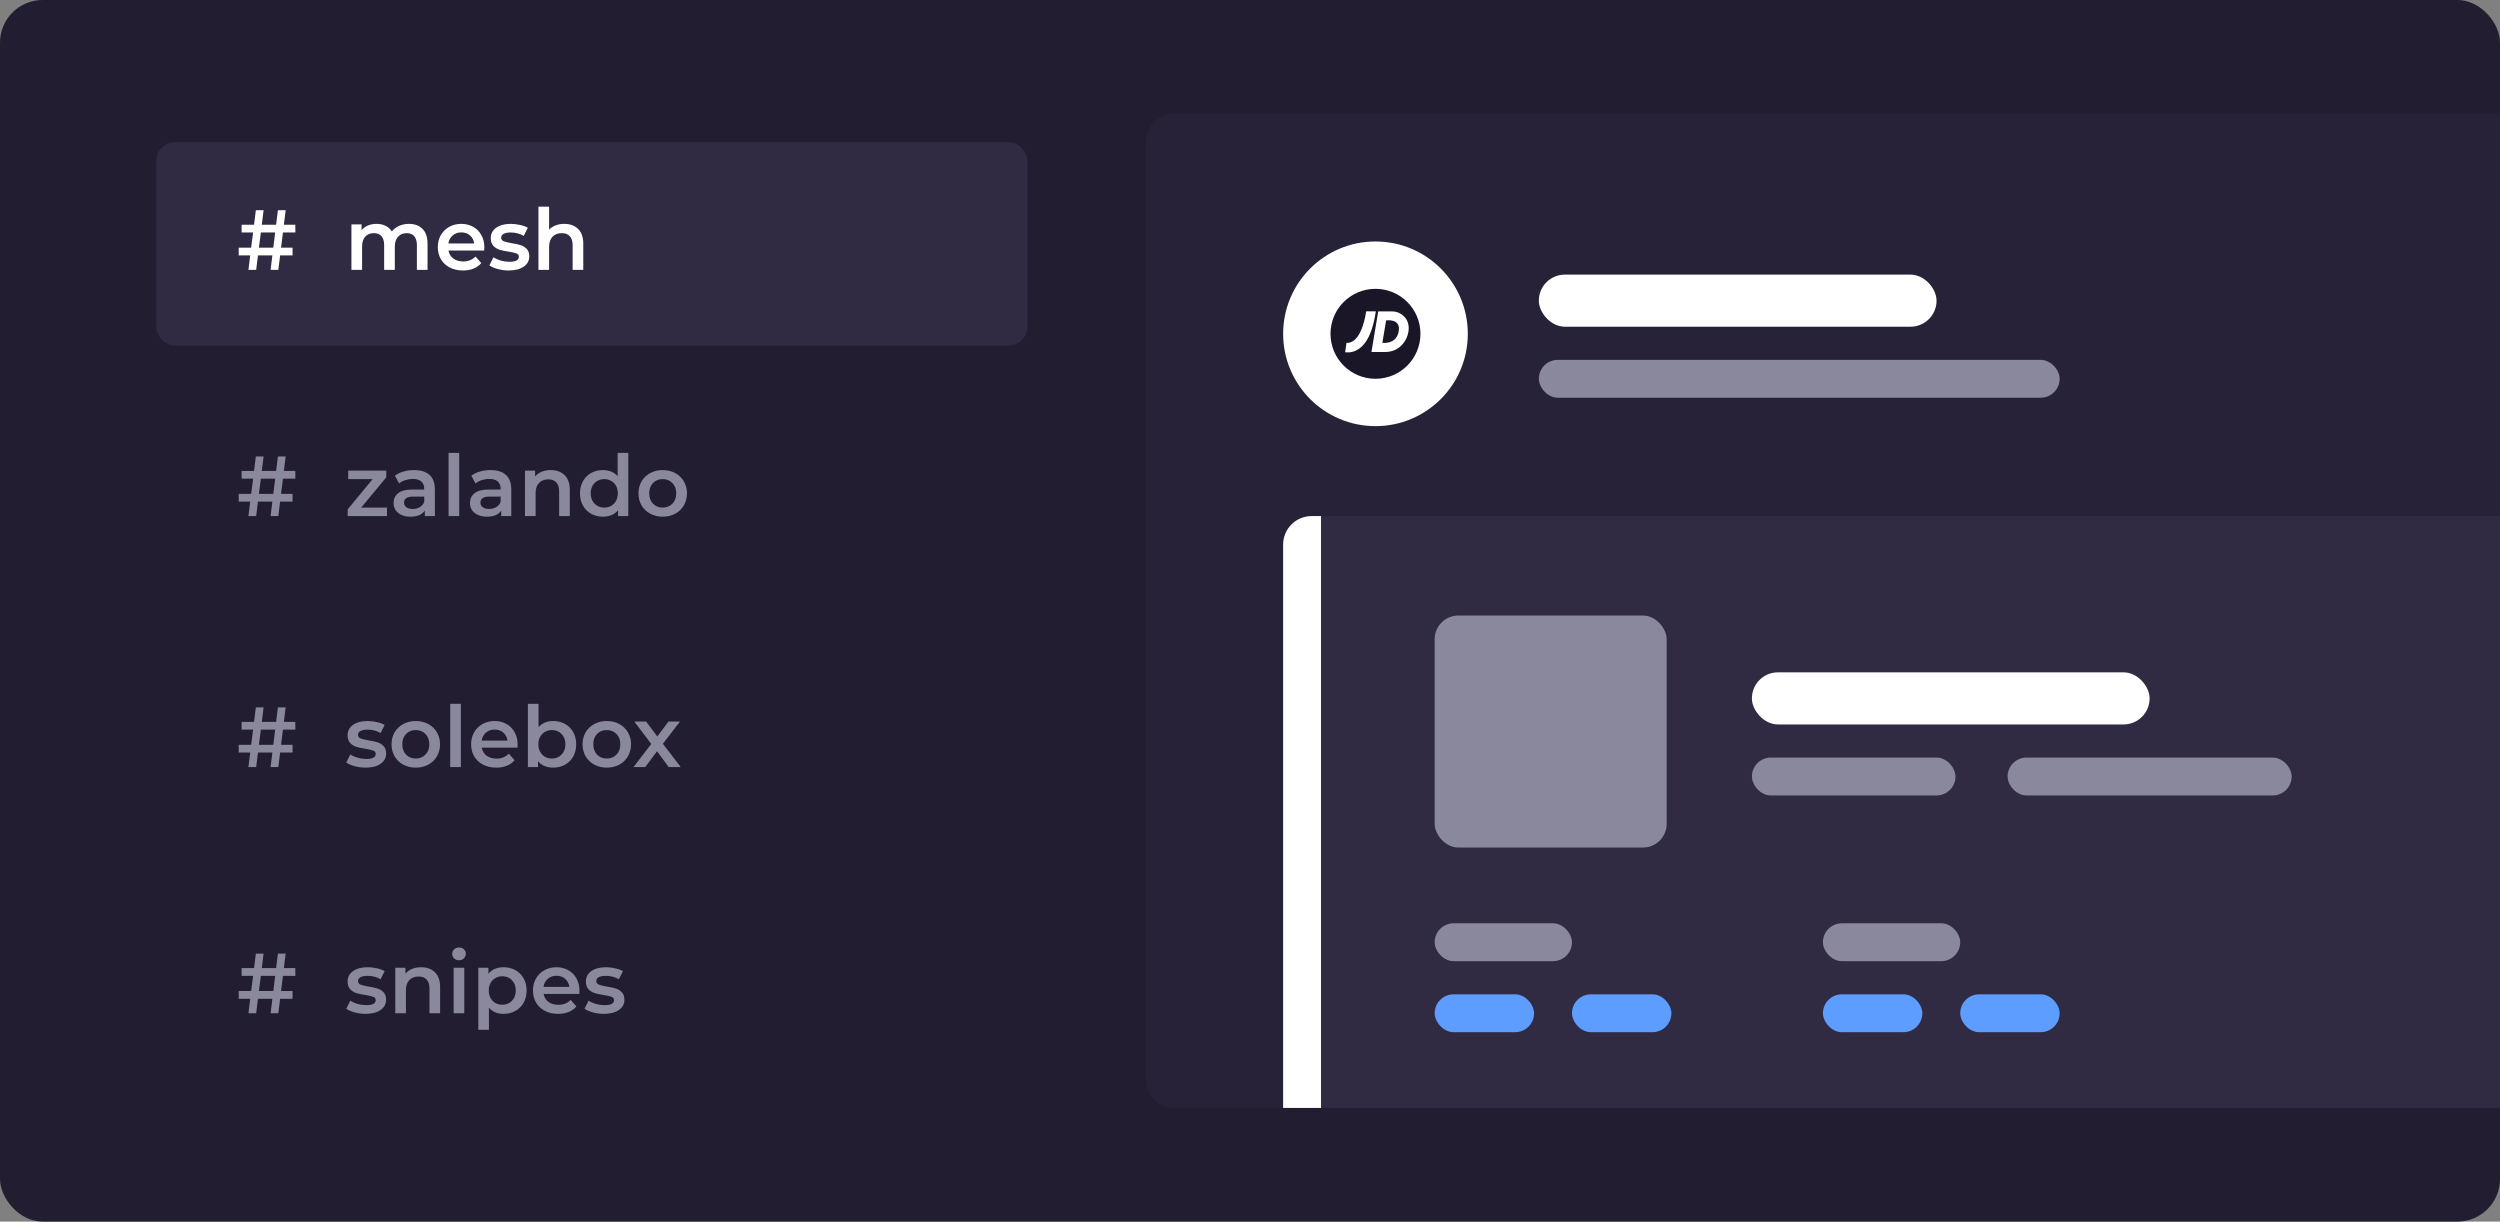 <svg width="528" height="258" viewBox="0 0 528 258" fill="none" xmlns="http://www.w3.org/2000/svg">
<rect x="0" y="0" width="528" height="258" fill="#808080" stroke="none"/>
<rect width="528" height="258" rx="9" fill="#221D31"/>
<rect x="33" y="30" width="184" height="43" rx="4" fill="#302A42"/>
<path d="M59.36 104.302H61.79V105.94H59.162L58.784 109H57.146L57.524 105.94H54.482L54.104 109H52.466L52.844 105.94H50.414V104.302H53.042L53.456 101.098H51.026V99.46H53.654L54.032 96.4H55.67L55.292 99.46H58.316L58.694 96.4H60.332L59.954 99.46H62.366L62.384 101.098H59.756L59.36 104.302ZM57.722 104.302L58.118 101.098H55.094L54.68 104.302H57.722ZM81.728 107.2V109H73.43V107.578L78.704 101.188H73.538V99.388H81.584V100.81L76.292 107.2H81.728ZM87.474 99.28C88.89 99.28 89.97 99.622 90.714 100.306C91.47 100.978 91.848 101.998 91.848 103.366V109H89.724V107.83C89.448 108.25 89.052 108.574 88.536 108.802C88.032 109.018 87.42 109.126 86.7 109.126C85.98 109.126 85.35 109.006 84.81 108.766C84.27 108.514 83.85 108.172 83.55 107.74C83.262 107.296 83.118 106.798 83.118 106.246C83.118 105.382 83.436 104.692 84.072 104.176C84.72 103.648 85.734 103.384 87.114 103.384H89.598V103.24C89.598 102.568 89.394 102.052 88.986 101.692C88.59 101.332 87.996 101.152 87.204 101.152C86.664 101.152 86.13 101.236 85.602 101.404C85.086 101.572 84.648 101.806 84.288 102.106L83.406 100.468C83.91 100.084 84.516 99.79 85.224 99.586C85.932 99.382 86.682 99.28 87.474 99.28ZM87.168 107.488C87.732 107.488 88.23 107.362 88.662 107.11C89.106 106.846 89.418 106.474 89.598 105.994V104.878H87.276C85.98 104.878 85.332 105.304 85.332 106.156C85.332 106.564 85.494 106.888 85.818 107.128C86.142 107.368 86.592 107.488 87.168 107.488ZM94.736 95.644H96.986V109H94.736V95.644ZM103.611 99.28C105.027 99.28 106.107 99.622 106.851 100.306C107.607 100.978 107.985 101.998 107.985 103.366V109H105.861V107.83C105.585 108.25 105.189 108.574 104.673 108.802C104.169 109.018 103.557 109.126 102.837 109.126C102.117 109.126 101.487 109.006 100.947 108.766C100.407 108.514 99.987 108.172 99.687 107.74C99.399 107.296 99.255 106.798 99.255 106.246C99.255 105.382 99.573 104.692 100.209 104.176C100.857 103.648 101.871 103.384 103.251 103.384H105.735V103.24C105.735 102.568 105.531 102.052 105.123 101.692C104.727 101.332 104.133 101.152 103.341 101.152C102.801 101.152 102.267 101.236 101.739 101.404C101.223 101.572 100.785 101.806 100.425 102.106L99.543 100.468C100.047 100.084 100.653 99.79 101.361 99.586C102.069 99.382 102.819 99.28 103.611 99.28ZM103.305 107.488C103.869 107.488 104.367 107.362 104.799 107.11C105.243 106.846 105.555 106.474 105.735 105.994V104.878H103.413C102.117 104.878 101.469 105.304 101.469 106.156C101.469 106.564 101.631 106.888 101.955 107.128C102.279 107.368 102.729 107.488 103.305 107.488ZM116.326 99.28C117.538 99.28 118.51 99.634 119.242 100.342C119.974 101.05 120.34 102.1 120.34 103.492V109H118.09V103.78C118.09 102.94 117.892 102.31 117.496 101.89C117.1 101.458 116.536 101.242 115.804 101.242C114.976 101.242 114.322 101.494 113.842 101.998C113.362 102.49 113.122 103.204 113.122 104.14V109H110.872V99.388H113.014V100.63C113.386 100.186 113.854 99.85 114.418 99.622C114.982 99.394 115.618 99.28 116.326 99.28ZM132.697 95.644V109H130.537V107.758C130.165 108.214 129.703 108.556 129.151 108.784C128.611 109.012 128.011 109.126 127.351 109.126C126.427 109.126 125.593 108.922 124.849 108.514C124.117 108.106 123.541 107.53 123.121 106.786C122.701 106.03 122.491 105.166 122.491 104.194C122.491 103.222 122.701 102.364 123.121 101.62C123.541 100.876 124.117 100.3 124.849 99.892C125.593 99.484 126.427 99.28 127.351 99.28C127.987 99.28 128.569 99.388 129.097 99.604C129.625 99.82 130.075 100.144 130.447 100.576V95.644H132.697ZM127.621 107.2C128.161 107.2 128.647 107.08 129.079 106.84C129.511 106.588 129.853 106.234 130.105 105.778C130.357 105.322 130.483 104.794 130.483 104.194C130.483 103.594 130.357 103.066 130.105 102.61C129.853 102.154 129.511 101.806 129.079 101.566C128.647 101.314 128.161 101.188 127.621 101.188C127.081 101.188 126.595 101.314 126.163 101.566C125.731 101.806 125.389 102.154 125.137 102.61C124.885 103.066 124.759 103.594 124.759 104.194C124.759 104.794 124.885 105.322 125.137 105.778C125.389 106.234 125.731 106.588 126.163 106.84C126.595 107.08 127.081 107.2 127.621 107.2ZM139.96 109.126C138.988 109.126 138.112 108.916 137.332 108.496C136.552 108.076 135.94 107.494 135.496 106.75C135.064 105.994 134.848 105.142 134.848 104.194C134.848 103.246 135.064 102.4 135.496 101.656C135.94 100.912 136.552 100.33 137.332 99.91C138.112 99.49 138.988 99.28 139.96 99.28C140.944 99.28 141.826 99.49 142.606 99.91C143.386 100.33 143.992 100.912 144.424 101.656C144.868 102.4 145.09 103.246 145.09 104.194C145.09 105.142 144.868 105.994 144.424 106.75C143.992 107.494 143.386 108.076 142.606 108.496C141.826 108.916 140.944 109.126 139.96 109.126ZM139.96 107.2C140.788 107.2 141.472 106.924 142.012 106.372C142.552 105.82 142.822 105.094 142.822 104.194C142.822 103.294 142.552 102.568 142.012 102.016C141.472 101.464 140.788 101.188 139.96 101.188C139.132 101.188 138.448 101.464 137.908 102.016C137.38 102.568 137.116 103.294 137.116 104.194C137.116 105.094 137.38 105.82 137.908 106.372C138.448 106.924 139.132 107.2 139.96 107.2Z" fill="#89889C"/>
<path d="M59.36 52.302H61.79V53.94H59.162L58.784 57H57.146L57.524 53.94H54.482L54.104 57H52.466L52.844 53.94H50.414V52.302H53.042L53.456 49.098H51.026V47.46H53.654L54.032 44.4H55.67L55.292 47.46H58.316L58.694 44.4H60.332L59.954 47.46H62.366L62.384 49.098H59.756L59.36 52.302ZM57.722 52.302L58.118 49.098H55.094L54.68 52.302H57.722ZM86.354 47.28C87.566 47.28 88.526 47.634 89.234 48.342C89.942 49.038 90.296 50.088 90.296 51.492V57H88.046V51.78C88.046 50.94 87.86 50.31 87.488 49.89C87.116 49.458 86.582 49.242 85.886 49.242C85.13 49.242 84.524 49.494 84.068 49.998C83.612 50.49 83.384 51.198 83.384 52.122V57H81.134V51.78C81.134 50.94 80.948 50.31 80.576 49.89C80.204 49.458 79.67 49.242 78.974 49.242C78.206 49.242 77.594 49.488 77.138 49.98C76.694 50.472 76.472 51.186 76.472 52.122V57H74.222V47.388H76.364V48.612C76.724 48.18 77.174 47.85 77.714 47.622C78.254 47.394 78.854 47.28 79.514 47.28C80.234 47.28 80.87 47.418 81.422 47.694C81.986 47.958 82.43 48.354 82.754 48.882C83.15 48.378 83.66 47.988 84.284 47.712C84.908 47.424 85.598 47.28 86.354 47.28ZM102.295 52.248C102.295 52.404 102.283 52.626 102.259 52.914H94.717C94.849 53.622 95.191 54.186 95.743 54.606C96.307 55.014 97.003 55.218 97.831 55.218C98.887 55.218 99.757 54.87 100.441 54.174L101.647 55.56C101.215 56.076 100.669 56.466 100.009 56.73C99.349 56.994 98.605 57.126 97.777 57.126C96.721 57.126 95.791 56.916 94.987 56.496C94.183 56.076 93.559 55.494 93.115 54.75C92.683 53.994 92.467 53.142 92.467 52.194C92.467 51.258 92.677 50.418 93.097 49.674C93.529 48.918 94.123 48.33 94.879 47.91C95.635 47.49 96.487 47.28 97.435 47.28C98.371 47.28 99.205 47.49 99.937 47.91C100.681 48.318 101.257 48.9 101.665 49.656C102.085 50.4 102.295 51.264 102.295 52.248ZM97.435 49.08C96.715 49.08 96.103 49.296 95.599 49.728C95.107 50.148 94.807 50.712 94.699 51.42H100.153C100.057 50.724 99.763 50.16 99.271 49.728C98.779 49.296 98.167 49.08 97.435 49.08ZM107.426 57.126C106.646 57.126 105.884 57.024 105.14 56.82C104.396 56.616 103.802 56.358 103.358 56.046L104.222 54.336C104.654 54.624 105.17 54.858 105.77 55.038C106.382 55.206 106.982 55.29 107.57 55.29C108.914 55.29 109.586 54.936 109.586 54.228C109.586 53.892 109.412 53.658 109.064 53.526C108.728 53.394 108.182 53.268 107.426 53.148C106.634 53.028 105.986 52.89 105.482 52.734C104.99 52.578 104.558 52.308 104.186 51.924C103.826 51.528 103.646 50.982 103.646 50.286C103.646 49.374 104.024 48.648 104.78 48.108C105.548 47.556 106.58 47.28 107.876 47.28C108.536 47.28 109.196 47.358 109.856 47.514C110.516 47.658 111.056 47.856 111.476 48.108L110.612 49.818C109.796 49.338 108.878 49.098 107.858 49.098C107.198 49.098 106.694 49.2 106.346 49.404C106.01 49.596 105.842 49.854 105.842 50.178C105.842 50.538 106.022 50.796 106.382 50.952C106.754 51.096 107.324 51.234 108.092 51.366C108.86 51.486 109.49 51.624 109.982 51.78C110.474 51.936 110.894 52.2 111.242 52.572C111.602 52.944 111.782 53.472 111.782 54.156C111.782 55.056 111.392 55.776 110.612 56.316C109.832 56.856 108.77 57.126 107.426 57.126ZM119.174 47.28C120.386 47.28 121.358 47.634 122.09 48.342C122.822 49.05 123.188 50.1 123.188 51.492V57H120.938V51.78C120.938 50.94 120.74 50.31 120.344 49.89C119.948 49.458 119.384 49.242 118.652 49.242C117.824 49.242 117.17 49.494 116.69 49.998C116.21 50.49 115.97 51.204 115.97 52.14V57H113.72V43.644H115.97V48.504C116.342 48.108 116.798 47.808 117.338 47.604C117.89 47.388 118.502 47.28 119.174 47.28Z" fill="white"/>
<path d="M59.36 157.302H61.79V158.94H59.162L58.784 162H57.146L57.524 158.94H54.482L54.104 162H52.466L52.844 158.94H50.414V157.302H53.042L53.456 154.098H51.026V152.46H53.654L54.032 149.4H55.67L55.292 152.46H58.316L58.694 149.4H60.332L59.954 152.46H62.366L62.384 154.098H59.756L59.36 157.302ZM57.722 157.302L58.118 154.098H55.094L54.68 157.302H57.722ZM77.192 162.126C76.412 162.126 75.65 162.024 74.906 161.82C74.162 161.616 73.568 161.358 73.124 161.046L73.988 159.336C74.42 159.624 74.936 159.858 75.536 160.038C76.148 160.206 76.748 160.29 77.336 160.29C78.68 160.29 79.352 159.936 79.352 159.228C79.352 158.892 79.178 158.658 78.83 158.526C78.494 158.394 77.948 158.268 77.192 158.148C76.4 158.028 75.752 157.89 75.248 157.734C74.756 157.578 74.324 157.308 73.952 156.924C73.592 156.528 73.412 155.982 73.412 155.286C73.412 154.374 73.79 153.648 74.546 153.108C75.314 152.556 76.346 152.28 77.642 152.28C78.302 152.28 78.962 152.358 79.622 152.514C80.282 152.658 80.822 152.856 81.242 153.108L80.378 154.818C79.562 154.338 78.644 154.098 77.624 154.098C76.964 154.098 76.46 154.2 76.112 154.404C75.776 154.596 75.608 154.854 75.608 155.178C75.608 155.538 75.788 155.796 76.148 155.952C76.52 156.096 77.09 156.234 77.858 156.366C78.626 156.486 79.256 156.624 79.748 156.78C80.24 156.936 80.66 157.2 81.008 157.572C81.368 157.944 81.548 158.472 81.548 159.156C81.548 160.056 81.158 160.776 80.378 161.316C79.598 161.856 78.536 162.126 77.192 162.126ZM87.806 162.126C86.834 162.126 85.958 161.916 85.178 161.496C84.398 161.076 83.786 160.494 83.342 159.75C82.91 158.994 82.694 158.142 82.694 157.194C82.694 156.246 82.91 155.4 83.342 154.656C83.786 153.912 84.398 153.33 85.178 152.91C85.958 152.49 86.834 152.28 87.806 152.28C88.79 152.28 89.672 152.49 90.452 152.91C91.232 153.33 91.838 153.912 92.27 154.656C92.714 155.4 92.936 156.246 92.936 157.194C92.936 158.142 92.714 158.994 92.27 159.75C91.838 160.494 91.232 161.076 90.452 161.496C89.672 161.916 88.79 162.126 87.806 162.126ZM87.806 160.2C88.634 160.2 89.318 159.924 89.858 159.372C90.398 158.82 90.668 158.094 90.668 157.194C90.668 156.294 90.398 155.568 89.858 155.016C89.318 154.464 88.634 154.188 87.806 154.188C86.978 154.188 86.294 154.464 85.754 155.016C85.226 155.568 84.962 156.294 84.962 157.194C84.962 158.094 85.226 158.82 85.754 159.372C86.294 159.924 86.978 160.2 87.806 160.2ZM95.087 148.644H97.337V162H95.087V148.644ZM109.326 157.248C109.326 157.404 109.314 157.626 109.29 157.914H101.748C101.88 158.622 102.222 159.186 102.774 159.606C103.338 160.014 104.034 160.218 104.862 160.218C105.918 160.218 106.788 159.87 107.472 159.174L108.678 160.56C108.246 161.076 107.7 161.466 107.04 161.73C106.38 161.994 105.636 162.126 104.808 162.126C103.752 162.126 102.822 161.916 102.018 161.496C101.214 161.076 100.59 160.494 100.146 159.75C99.715 158.994 99.499 158.142 99.499 157.194C99.499 156.258 99.709 155.418 100.128 154.674C100.56 153.918 101.154 153.33 101.91 152.91C102.666 152.49 103.518 152.28 104.466 152.28C105.402 152.28 106.236 152.49 106.968 152.91C107.712 153.318 108.288 153.9 108.696 154.656C109.116 155.4 109.326 156.264 109.326 157.248ZM104.466 154.08C103.746 154.08 103.134 154.296 102.63 154.728C102.138 155.148 101.838 155.712 101.73 156.42H107.184C107.088 155.724 106.794 155.16 106.302 154.728C105.81 154.296 105.198 154.08 104.466 154.08ZM116.816 152.28C117.752 152.28 118.586 152.484 119.318 152.892C120.062 153.3 120.644 153.876 121.064 154.62C121.484 155.364 121.694 156.222 121.694 157.194C121.694 158.166 121.484 159.03 121.064 159.786C120.644 160.53 120.062 161.106 119.318 161.514C118.586 161.922 117.752 162.126 116.816 162.126C116.156 162.126 115.55 162.012 114.998 161.784C114.458 161.556 114.002 161.214 113.63 160.758V162H111.488V148.644H113.738V153.558C114.122 153.138 114.572 152.82 115.088 152.604C115.616 152.388 116.192 152.28 116.816 152.28ZM116.564 160.2C117.392 160.2 118.07 159.924 118.598 159.372C119.138 158.82 119.408 158.094 119.408 157.194C119.408 156.294 119.138 155.568 118.598 155.016C118.07 154.464 117.392 154.188 116.564 154.188C116.024 154.188 115.538 154.314 115.106 154.566C114.674 154.806 114.332 155.154 114.08 155.61C113.828 156.066 113.702 156.594 113.702 157.194C113.702 157.794 113.828 158.322 114.08 158.778C114.332 159.234 114.674 159.588 115.106 159.84C115.538 160.08 116.024 160.2 116.564 160.2ZM128.148 162.126C127.176 162.126 126.3 161.916 125.52 161.496C124.74 161.076 124.128 160.494 123.684 159.75C123.252 158.994 123.036 158.142 123.036 157.194C123.036 156.246 123.252 155.4 123.684 154.656C124.128 153.912 124.74 153.33 125.52 152.91C126.3 152.49 127.176 152.28 128.148 152.28C129.132 152.28 130.014 152.49 130.794 152.91C131.574 153.33 132.18 153.912 132.612 154.656C133.056 155.4 133.278 156.246 133.278 157.194C133.278 158.142 133.056 158.994 132.612 159.75C132.18 160.494 131.574 161.076 130.794 161.496C130.014 161.916 129.132 162.126 128.148 162.126ZM128.148 160.2C128.976 160.2 129.66 159.924 130.2 159.372C130.74 158.82 131.01 158.094 131.01 157.194C131.01 156.294 130.74 155.568 130.2 155.016C129.66 154.464 128.976 154.188 128.148 154.188C127.32 154.188 126.636 154.464 126.096 155.016C125.568 155.568 125.304 156.294 125.304 157.194C125.304 158.094 125.568 158.82 126.096 159.372C126.636 159.924 127.32 160.2 128.148 160.2ZM141.233 162L138.767 158.67L136.283 162H133.799L137.543 157.122L133.961 152.388H136.463L138.821 155.538L141.179 152.388H143.609L140.009 157.086L143.771 162H141.233Z" fill="#89889C"/>
<path d="M59.36 209.302H61.79V210.94H59.162L58.784 214H57.146L57.524 210.94H54.482L54.104 214H52.466L52.844 210.94H50.414V209.302H53.042L53.456 206.098H51.026V204.46H53.654L54.032 201.4H55.67L55.292 204.46H58.316L58.694 201.4H60.332L59.954 204.46H62.366L62.384 206.098H59.756L59.36 209.302ZM57.722 209.302L58.118 206.098H55.094L54.68 209.302H57.722ZM77.192 214.126C76.412 214.126 75.65 214.024 74.906 213.82C74.162 213.616 73.568 213.358 73.124 213.046L73.988 211.336C74.42 211.624 74.936 211.858 75.536 212.038C76.148 212.206 76.748 212.29 77.336 212.29C78.68 212.29 79.352 211.936 79.352 211.228C79.352 210.892 79.178 210.658 78.83 210.526C78.494 210.394 77.948 210.268 77.192 210.148C76.4 210.028 75.752 209.89 75.248 209.734C74.756 209.578 74.324 209.308 73.952 208.924C73.592 208.528 73.412 207.982 73.412 207.286C73.412 206.374 73.79 205.648 74.546 205.108C75.314 204.556 76.346 204.28 77.642 204.28C78.302 204.28 78.962 204.358 79.622 204.514C80.282 204.658 80.822 204.856 81.242 205.108L80.378 206.818C79.562 206.338 78.644 206.098 77.624 206.098C76.964 206.098 76.46 206.2 76.112 206.404C75.776 206.596 75.608 206.854 75.608 207.178C75.608 207.538 75.788 207.796 76.148 207.952C76.52 208.096 77.09 208.234 77.858 208.366C78.626 208.486 79.256 208.624 79.748 208.78C80.24 208.936 80.66 209.2 81.008 209.572C81.368 209.944 81.548 210.472 81.548 211.156C81.548 212.056 81.158 212.776 80.378 213.316C79.598 213.856 78.536 214.126 77.192 214.126ZM88.94 204.28C90.152 204.28 91.124 204.634 91.856 205.342C92.588 206.05 92.954 207.1 92.954 208.492V214H90.704V208.78C90.704 207.94 90.506 207.31 90.11 206.89C89.714 206.458 89.15 206.242 88.418 206.242C87.59 206.242 86.936 206.494 86.456 206.998C85.976 207.49 85.736 208.204 85.736 209.14V214H83.486V204.388H85.628V205.63C86 205.186 86.468 204.85 87.032 204.622C87.596 204.394 88.232 204.28 88.94 204.28ZM95.808 204.388H98.058V214H95.808V204.388ZM96.942 202.804C96.534 202.804 96.192 202.678 95.916 202.426C95.64 202.162 95.502 201.838 95.502 201.454C95.502 201.07 95.64 200.752 95.916 200.5C96.192 200.236 96.534 200.104 96.942 200.104C97.35 200.104 97.692 200.23 97.968 200.482C98.244 200.722 98.382 201.028 98.382 201.4C98.382 201.796 98.244 202.132 97.968 202.408C97.704 202.672 97.362 202.804 96.942 202.804ZM106.339 204.28C107.275 204.28 108.109 204.484 108.841 204.892C109.585 205.3 110.167 205.876 110.587 206.62C111.007 207.364 111.217 208.222 111.217 209.194C111.217 210.166 111.007 211.03 110.587 211.786C110.167 212.53 109.585 213.106 108.841 213.514C108.109 213.922 107.275 214.126 106.339 214.126C105.043 214.126 104.017 213.694 103.261 212.83V217.492H101.011V204.388H103.153V205.648C103.525 205.192 103.981 204.85 104.521 204.622C105.073 204.394 105.679 204.28 106.339 204.28ZM106.087 212.2C106.915 212.2 107.593 211.924 108.121 211.372C108.661 210.82 108.931 210.094 108.931 209.194C108.931 208.294 108.661 207.568 108.121 207.016C107.593 206.464 106.915 206.188 106.087 206.188C105.547 206.188 105.061 206.314 104.629 206.566C104.197 206.806 103.855 207.154 103.603 207.61C103.351 208.066 103.225 208.594 103.225 209.194C103.225 209.794 103.351 210.322 103.603 210.778C103.855 211.234 104.197 211.588 104.629 211.84C105.061 212.08 105.547 212.2 106.087 212.2ZM122.387 209.248C122.387 209.404 122.375 209.626 122.351 209.914H114.809C114.941 210.622 115.283 211.186 115.835 211.606C116.399 212.014 117.095 212.218 117.923 212.218C118.979 212.218 119.849 211.87 120.533 211.174L121.739 212.56C121.307 213.076 120.761 213.466 120.101 213.73C119.441 213.994 118.697 214.126 117.869 214.126C116.813 214.126 115.883 213.916 115.079 213.496C114.275 213.076 113.651 212.494 113.207 211.75C112.775 210.994 112.559 210.142 112.559 209.194C112.559 208.258 112.769 207.418 113.189 206.674C113.621 205.918 114.215 205.33 114.971 204.91C115.727 204.49 116.579 204.28 117.527 204.28C118.463 204.28 119.297 204.49 120.029 204.91C120.773 205.318 121.349 205.9 121.757 206.656C122.177 207.4 122.387 208.264 122.387 209.248ZM117.527 206.08C116.807 206.08 116.195 206.296 115.691 206.728C115.199 207.148 114.899 207.712 114.791 208.42H120.245C120.149 207.724 119.855 207.16 119.363 206.728C118.871 206.296 118.259 206.08 117.527 206.08ZM127.518 214.126C126.738 214.126 125.976 214.024 125.232 213.82C124.488 213.616 123.894 213.358 123.45 213.046L124.314 211.336C124.746 211.624 125.262 211.858 125.862 212.038C126.474 212.206 127.074 212.29 127.662 212.29C129.006 212.29 129.678 211.936 129.678 211.228C129.678 210.892 129.504 210.658 129.156 210.526C128.82 210.394 128.274 210.268 127.518 210.148C126.726 210.028 126.078 209.89 125.574 209.734C125.082 209.578 124.65 209.308 124.278 208.924C123.918 208.528 123.738 207.982 123.738 207.286C123.738 206.374 124.116 205.648 124.872 205.108C125.64 204.556 126.672 204.28 127.968 204.28C128.628 204.28 129.288 204.358 129.948 204.514C130.608 204.658 131.148 204.856 131.568 205.108L130.704 206.818C129.888 206.338 128.97 206.098 127.95 206.098C127.29 206.098 126.786 206.2 126.438 206.404C126.102 206.596 125.934 206.854 125.934 207.178C125.934 207.538 126.114 207.796 126.474 207.952C126.846 208.096 127.416 208.234 128.184 208.366C128.952 208.486 129.582 208.624 130.074 208.78C130.566 208.936 130.986 209.2 131.334 209.572C131.694 209.944 131.874 210.472 131.874 211.156C131.874 212.056 131.484 212.776 130.704 213.316C129.924 213.856 128.862 214.126 127.518 214.126Z" fill="#89889C"/>
<path d="M242 30C242 26.686 244.686 24 248 24H528V234H248C244.686 234 242 231.314 242 228V30Z" fill="#272237"/>
<circle cx="290.5" cy="70.5" r="19.5" fill="white"/>
<path d="M290.499 61C295.746 61 300 65.253 300 70.5C300 75.746 295.746 80 290.5 80C285.254 80 281 75.747 281 70.5C281 65.254 285.253 61.001 290.499 61ZM290.579 65.75L288.533 65.751C288.521 65.88 287.748 71.99 284.828 72.391C284.774 72.4 284.725 72.4 284.371 72.419L284.098 74.406C284.098 74.406 284.422 74.412 284.559 74.419C285.19 74.453 287.139 74.37 288.699 71.802C289.488 70.501 290.156 68.574 290.579 65.75ZM294.019 65.763H291.079L289.65 74.339H292.592C295.367 74.339 297.103 72.208 297.461 70.064C297.576 69.36 297.53 68.648 297.305 68.033C297.027 67.124 295.82 65.763 294.019 65.763ZM295.394 70.05C294.85 72.836 291.958 72.403 291.958 72.403L292.748 67.675C292.748 67.675 295.957 67.159 295.394 70.05Z" fill="#1A1627"/>
<rect x="325" y="58" width="84" height="11" rx="5.5" fill="white"/>
<rect x="325" y="76" width="110" height="8" rx="4" fill="#89889C"/>
<path d="M271 115C271 111.686 273.686 109 277 109H528V234H271V115Z" fill="#302A42"/>
<rect x="370" y="142" width="84" height="11" rx="5.5" fill="white"/>
<rect x="370" y="160" width="43" height="8" rx="4" fill="#89889C"/>
<rect x="303" y="195" width="29" height="8" rx="4" fill="#89889C"/>
<rect x="303" y="210" width="21" height="8" rx="4" fill="#5C9DFF"/>
<rect x="332" y="210" width="21" height="8" rx="4" fill="#5C9DFF"/>
<rect x="385" y="195" width="29" height="8" rx="4" fill="#89889C"/>
<rect x="385" y="210" width="21" height="8" rx="4" fill="#5C9DFF"/>
<rect x="414" y="210" width="21" height="8" rx="4" fill="#5C9DFF"/>
<rect x="424" y="160" width="60" height="8" rx="4" fill="#89889C"/>
<path d="M271 115C271 111.686 273.686 109 277 109H279V234H271V115Z" fill="white"/>
<rect x="303" y="130" width="49" height="49" rx="5" fill="#89889C"/>
</svg>
